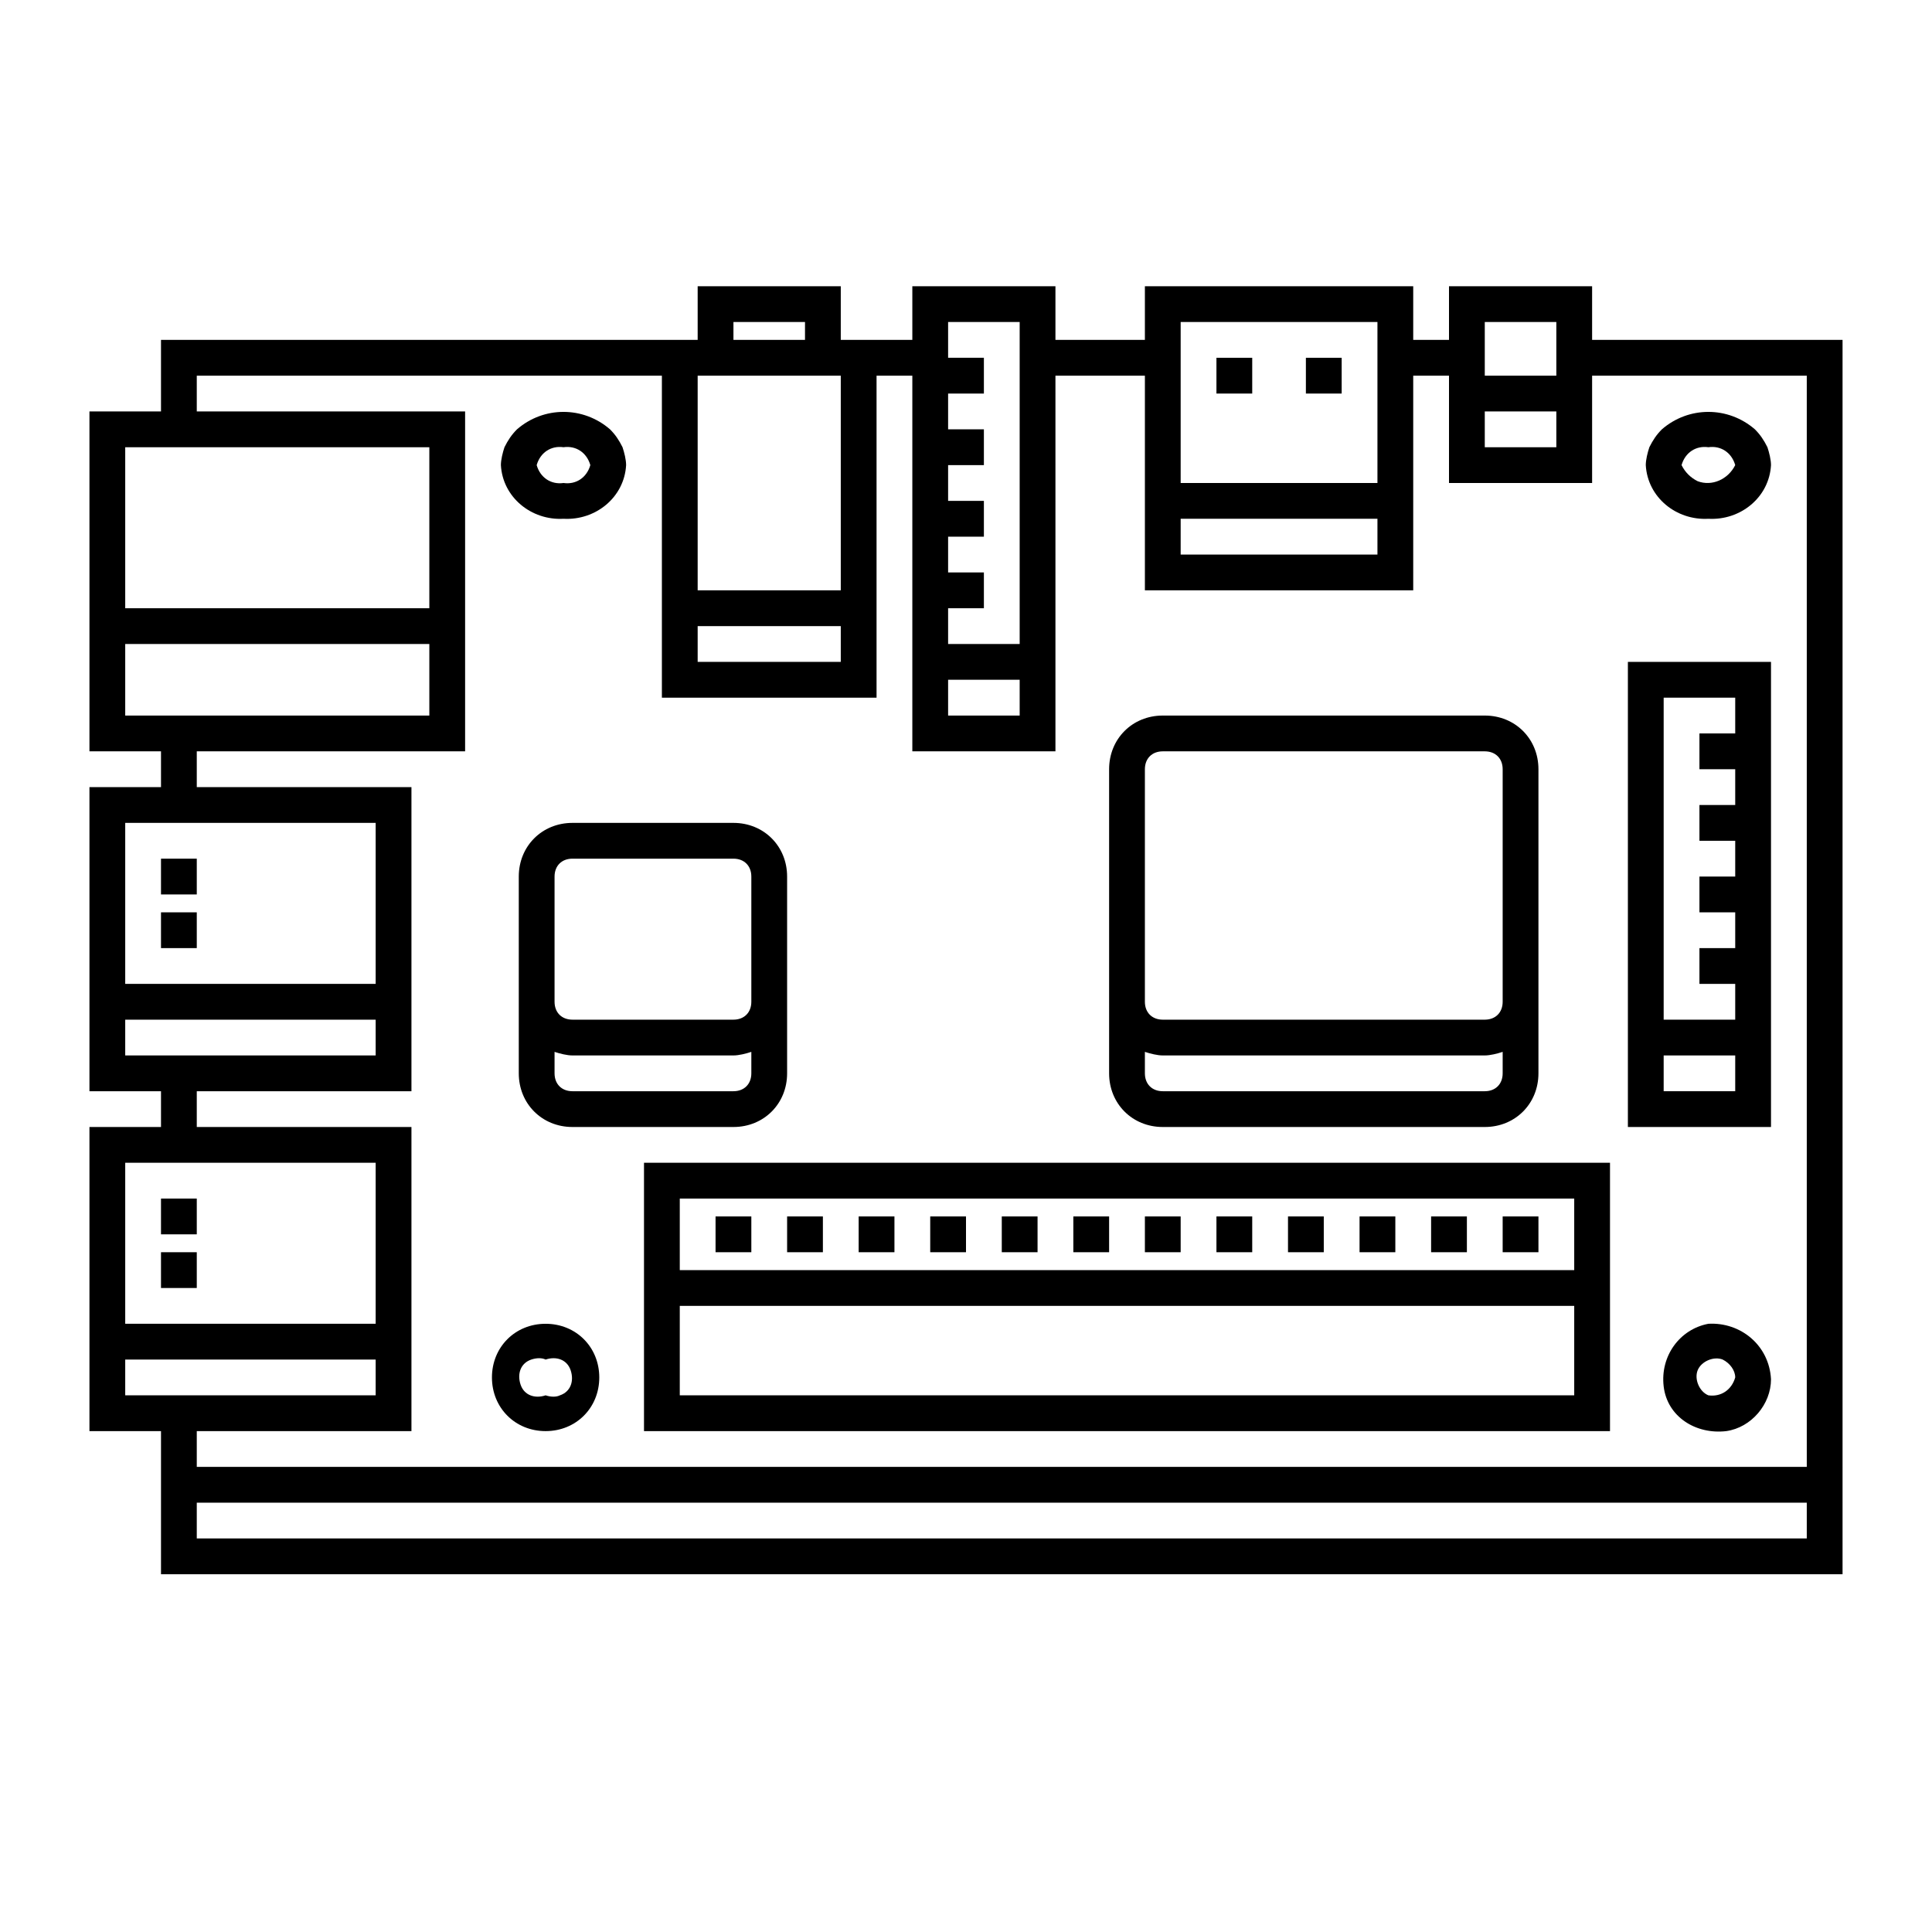 <?xml version="1.0" encoding="utf-8"?>
<!-- Generator: Adobe Illustrator 25.4.1, SVG Export Plug-In . SVG Version: 6.00 Build 0)  -->
<svg version="1.1" id="Layer_1" xmlns="http://www.w3.org/2000/svg" xmlns:xlink="http://www.w3.org/1999/xlink" x="0px" y="0px"
	 viewBox="0 0 108 108" style="enable-background:new 0 0 108 108;" xml:space="preserve">
<polygon points="40,69 40,70 42,70 42,69 42,68 40,68 "/>
<polygon points="44,69 44,70 46,70 46,69 46,68 44,68 "/>
<polygon points="48,69 48,70 50,70 50,69 50,68 48,68 "/>
<polygon points="52,69 52,70 54,70 54,69 54,68 52,68 "/>
<polygon points="56,69 56,70 58,70 58,69 58,68 56,68 "/>
<polygon points="60,69 60,70 62,70 62,69 62,68 60,68 "/>
<polygon points="64,69 64,70 66,70 66,69 66,68 64,68 "/>
<polygon points="68,69 68,70 70,70 70,69 70,68 68,68 "/>
<polygon points="72,69 72,70 74,70 74,69 74,68 72,68 "/>
<polygon points="76,69 76,70 78,70 78,69 78,68 76,68 "/>
<polygon points="80,69 80,70 82,70 82,69 82,68 80,68 "/>
<polygon points="84,69 84,70 86,70 86,69 86,68 84,68 "/>
<polygon points="11,72 11,71 11,70 10,70 9,70 9,71 9,72 10,72 "/>
<polygon points="11,69 11,67 10,67 9,67 9,69 10,69 "/>
<polygon points="11,53 11,52 11,51 10,51 9,51 9,52 9,53 10,53 "/>
<polygon points="11,50 11,48 10,48 9,48 9,50 10,50 "/>
<polygon points="70,22 70,21 70,20 69.9,20 68,20 68,21 68,22 69.2,22 "/>
<polygon points="74.2,22 75,22 75,21 75,20 74.9,20 73.9,20 73,20 73,21 73,22 73.2,22 "/>
<path d="M89,19v-3h-8v3h-2v-3H64v3h-5v-3h-8v3h-4v-3h-8v3H9v4H5v19h4v2H5v17h4v2H5v17h4v8h94V19H89z M83,20v-2h4v3h-4V20z M83,24v-1
	h4v2h-4V24z M66,25v-7h11v9H66V25z M66,29h11v2H66V29z M53,34h2v-2h-2v-2h2v-2h-2v-2h2v-2h-2v-2h2v-2h-2v-2h4v18h-4V34z M53,38h4v2
	h-4V38z M41,18h4v1h-4V18z M39,30.5V21h8v12h-8V30.5z M39,35h8v2h-8V35z M7,31v-6h17v9H7V31z M7,40v-4h17v4H7z M7,52v-6h14v9H7V52z
	 M7,59v-2h14v2H7z M7,71v-6h14v9H7V71z M9,78H7v-2h14v2H9z M101,86H11v-2h90V86z M101,23v59H11v-2h12V63H11v-2h12V44H11v-2h15V23H11
	v-2h26v18h12V21h2v21h8V21h5v12h15V21h2v6h8v-6h12V23z"/>
<path d="M36,69v11h54V65H36V69z M38,70v-3h50v4H38V70z M38,73h50v5H38V73z"/>
<path d="M65,63h18c1.7,0,3-1.3,3-3V43c0-1.7-1.3-3-3-3H65c-1.7,0-3,1.3-3,3v17C62,61.7,63.3,63,65,63z M64,47v-4c0-0.6,0.4-1,1-1h18
	c0.6,0,1,0.4,1,1v13c0,0.6-0.4,1-1,1H65c-0.6,0-1-0.4-1-1V47z M64,58.8c0.3,0.1,0.7,0.2,1,0.2h18c0.3,0,0.7-0.1,1-0.2V60
	c0,0.6-0.4,1-1,1H65c-0.6,0-1-0.4-1-1V58.8z"/>
<path d="M29,49v11c0,1.7,1.3,3,3,3h9c1.7,0,3-1.3,3-3V49c0-1.7-1.3-3-3-3h-9C30.3,46,29,47.3,29,49z M42,60c0,0.6-0.4,1-1,1h-9
	c-0.6,0-1-0.4-1-1v-1.2c0.3,0.1,0.7,0.2,1,0.2h9c0.3,0,0.7-0.1,1-0.2V60z M37.9,48H41c0.6,0,1,0.4,1,1v7c0,0.6-0.4,1-1,1h-9
	c-0.6,0-1-0.4-1-1v-7c0-0.6,0.4-1,1-1H37.9z"/>
<path d="M99,59V37h-8v26h8V59z M97,61h-4v-2h4V61z M97,41h-2v2h2v2h-2v2h2v2h-2v2h2v2h-2v2h2v2h-4V39h4V41z"/>
<path d="M95.5,74c-1.6,0.3-2.7,1.8-2.5,3.5s1.8,2.7,3.5,2.5c1.4-0.2,2.5-1.5,2.5-2.9C98.9,75.2,97.3,73.9,95.5,74z M95.5,78
	c-0.5-0.2-0.8-0.9-0.6-1.4c0.2-0.5,0.9-0.8,1.4-0.6c0.4,0.2,0.7,0.6,0.7,1C96.8,77.7,96.2,78.1,95.5,78z"/>
<path d="M95.5,29c1.8,0.1,3.4-1.2,3.5-3c0-0.3-0.1-0.7-0.2-1c-0.2-0.4-0.4-0.7-0.7-1c-1.5-1.3-3.7-1.3-5.2,0c-0.3,0.3-0.5,0.6-0.7,1
	c-0.1,0.3-0.2,0.7-0.2,1C92.1,27.8,93.7,29.1,95.5,29z M95.5,25c0.7-0.1,1.3,0.3,1.5,1c-0.4,0.8-1.3,1.2-2.1,0.9
	c-0.4-0.2-0.7-0.5-0.9-0.9C94.2,25.3,94.8,24.9,95.5,25z"/>
<path d="M31.5,29c1.8,0.1,3.4-1.2,3.5-3c0-0.3-0.1-0.7-0.2-1c-0.2-0.4-0.4-0.7-0.7-1c-1.5-1.3-3.7-1.3-5.2,0c-0.3,0.3-0.5,0.6-0.7,1
	c-0.1,0.3-0.2,0.7-0.2,1C28.1,27.8,29.7,29.1,31.5,29z M31.5,25c0.7-0.1,1.3,0.3,1.5,1c-0.2,0.7-0.8,1.1-1.5,1
	c-0.7,0.1-1.3-0.3-1.5-1C30.2,25.3,30.8,24.9,31.5,25z"/>
<path d="M30.5,74c-1.7,0-3,1.3-3,3s1.3,3,3,3l0,0c1.7,0,3-1.3,3-3S32.2,74,30.5,74z M30.5,78c-0.6,0.2-1.2,0-1.4-0.6
	c-0.2-0.6,0-1.2,0.6-1.4c0.3-0.1,0.6-0.1,0.8,0c0.6-0.2,1.2,0,1.4,0.6s0,1.2-0.6,1.4C31.1,78.1,30.8,78.1,30.5,78z"/>
</svg>

